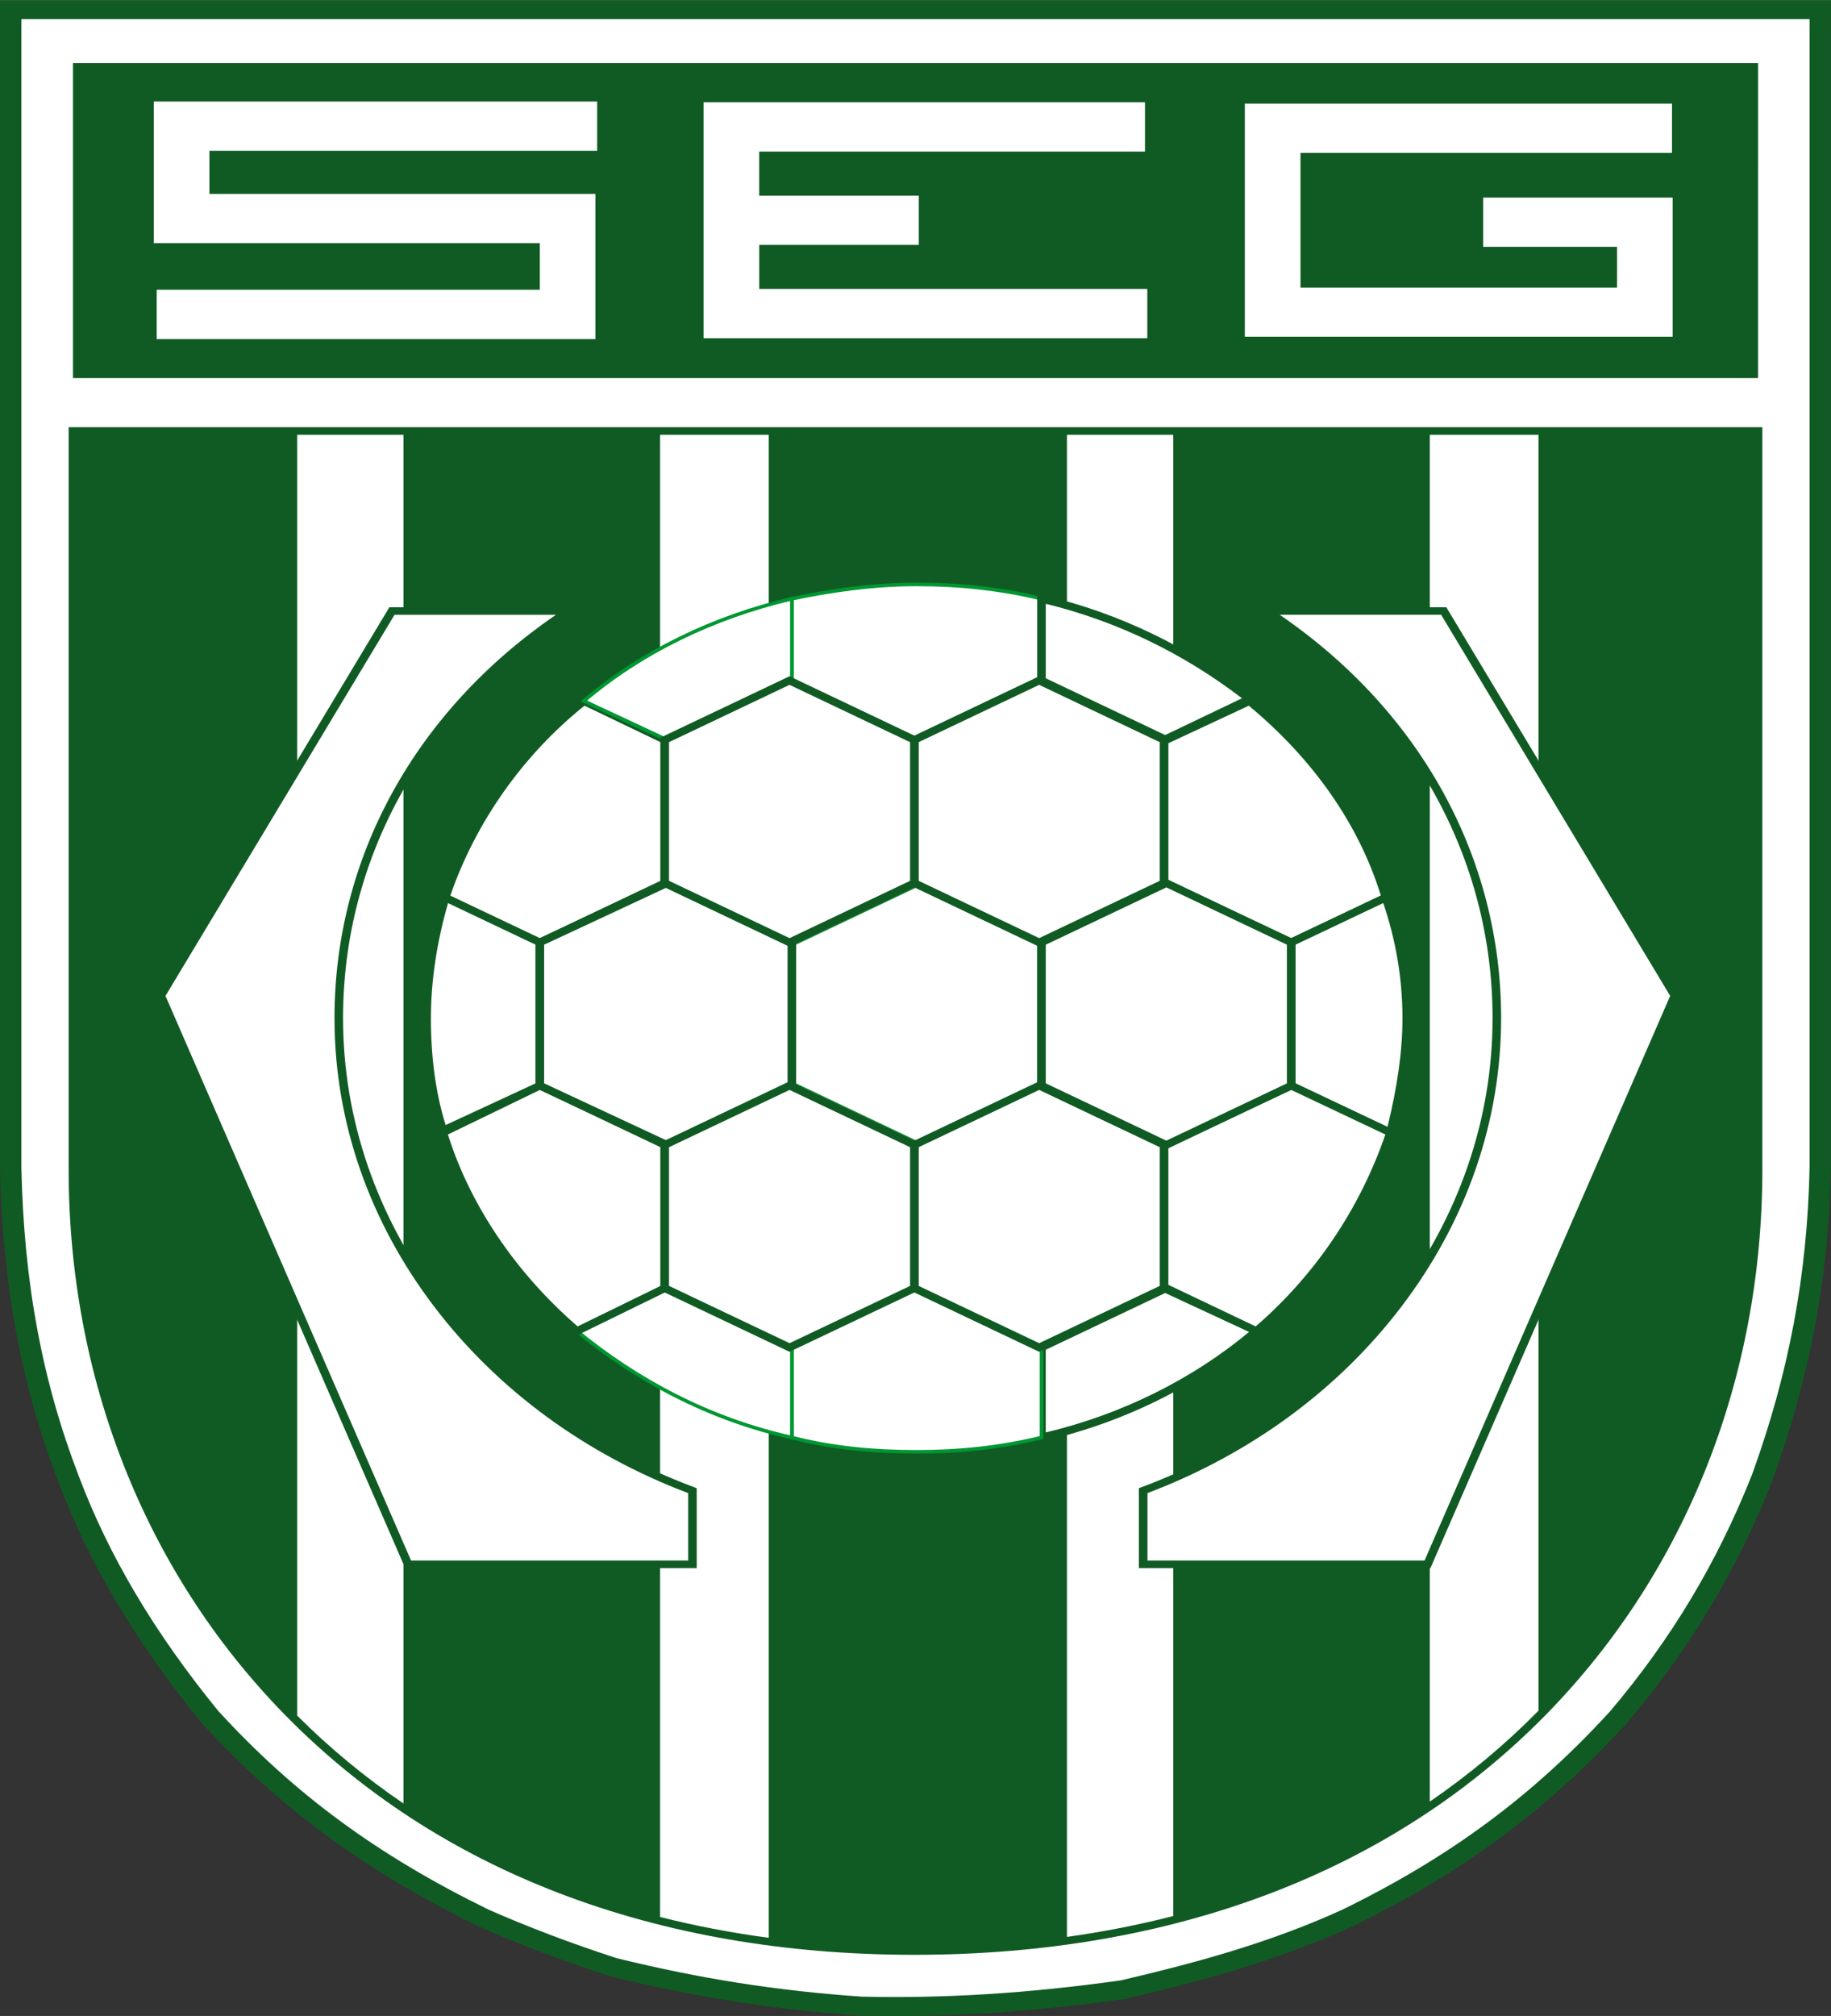 <?xml version="1.0" encoding="UTF-8" standalone="no"?>
<svg
   version="1.1"
   width="1.338in"
   height="1.473in"
   viewBox="0 0 96.365 106.066"
   id="svg43"
   sodipodi:docname="gama.cdr"
   xmlns:inkscape="http://www.inkscape.org/namespaces/inkscape"
   xmlns:sodipodi="http://sodipodi.sourceforge.net/DTD/sodipodi-0.dtd"
   xmlns="http://www.w3.org/2000/svg"
   xmlns:svg="http://www.w3.org/2000/svg">
  <rect x="0" y="0" width="96.365" height="106.066" fill="#333333" stroke="none"/>
  <defs
     id="defs43" />
  <sodipodi:namedview
     id="namedview43"
     pagecolor="#ffffff"
     bordercolor="#000000"
     borderopacity="0.25"
     inkscape:showpageshadow="2"
     inkscape:pageopacity="0.0"
     inkscape:pagecheckerboard="0"
     inkscape:deskcolor="#d1d1d1"
     inkscape:document-units="in" />
  <g
     id="Layer1003"
     transform="translate(-59.818,-61.869)">
    <path
       d="M 155.957,61.869 H 59.818 v 61.42 c 0.132,6.175 1.11,11.434 3.079,16.554 1.62,4.3 4.077,8.436 7.512,12.644 4.112,4.497 8.605,7.802 14.576,10.724 2.107,0.934 4.428,1.815 6.907,2.622 l 0.035,0.011 0.018,0.004 c 4.524,1.11 8.579,1.747 13.145,2.064 l 0.035,0.002 c 4.488,0.102 8.894,-0.174 13.868,-0.869 l 0.045,-0.007 0.022,-0.005 c 3.815,-0.891 7.901,-1.969 11.939,-3.814 5.834,-2.853 10.288,-6.154 14.449,-10.706 3.296,-3.885 5.799,-8.061 7.657,-12.774 1.98,-5.473 2.958,-10.695 3.077,-16.439 l 1e-4,-61.431 z"
       style="fill:#105b24;fill-opacity:1;fill-rule:evenodd;stroke-width:0.941"
       id="path10" />
    <path
       d="m 71.307,151.886 c 3.999,4.372 8.385,7.596 14.207,10.445 2.047,0.906 4.318,1.768 6.75,2.561 4.44,1.089 8.421,1.714 12.902,2.026 4.407,0.1 8.739,-0.172 13.631,-0.854 3.746,-0.875 7.753,-1.934 11.674,-3.725 5.687,-2.782 10.036,-6.005 14.091,-10.441 3.213,-3.788 5.66,-7.873 7.475,-12.477 1.942,-5.366 2.901,-10.495 3.018,-16.132 0,0 0,-59.636 0,-60.423 -0.888,0 -93.224,0 -94.112,0 0,0.787 -1e-4,60.416 -1e-4,60.416 0.13,6.061 1.089,11.221 3.02,16.243 1.584,4.205 3.991,8.254 7.343,12.362 z"
       style="fill:#ffffff;fill-rule:evenodd;stroke-width:0.941"
       id="path11" />
    <path
       d="m 152.345,84.336 h -88.914 v 39.061 c 0,10.96 4.011,21.118 11.293,28.602 8.095,8.32 19.581,12.718 33.216,12.718 13.688,0 25.211,-4.398 33.322,-12.718 7.292,-7.48 11.308,-17.638 11.308,-28.603 V 84.336 Z m -11.557,67.536 c -1.751,1.779 -3.662,3.375 -5.719,4.783 V 84.735 c 2.044,0 3.961,0 5.719,0 z m -24.817,11.902 V 84.735 c 1.89,0 3.759,0 5.594,0 v 77.942 c -1.806,0.463 -3.672,0.83 -5.594,1.097 z M 75.458,152.132 V 84.735 c 1.726,0 3.601,0 5.596,0 v 72.02 c -2.008,-1.364 -3.876,-2.907 -5.596,-4.624 z m 19.1,10.595 V 84.735 c 1.875,0 3.786,0 5.717,0 v 79.086 c -1.965,-0.262 -3.872,-0.627 -5.717,-1.094 z"
       style="fill:#105b24;fill-opacity:1;fill-rule:evenodd;stroke-width:0.941"
       id="path12" />
    <path
       d="M 96.261,140.296 C 85.312,136.208 77.648,126.519 77.648,115.431 c 0,-8.719 4.624,-16.471 11.922,-21.315 v -0.107 h -9.123 l -12.166,20.238 13.018,29.924 h 14.963 z"
       style="fill:#ffffff;fill-rule:evenodd;stroke-width:0.941"
       id="path13" />
    <path
       d="M 89.569,93.809 H 80.311 L 68.033,114.233 81.143,144.37 h 15.343 v -4.207 l -0.138,-0.051 c -5.399,-2.016 -10.003,-5.382 -13.313,-9.735 -3.377,-4.441 -5.162,-9.609 -5.162,-14.946 0,-8.454 4.312,-16.165 11.832,-21.156 l 0.09,-0.06 v -0.406 z m -0.493,0.399 c -7.408,5.073 -11.654,12.78 -11.654,21.223 0,5.416 1.812,10.662 5.239,15.169 3.33,4.38 7.954,7.771 13.374,9.823 0,0.225 0,3.202 0,3.549 -0.432,0 -14.284,0 -14.583,0 -0.11,-0.253 -12.852,-29.543 -12.925,-29.711 0.095,-0.159 11.929,-19.844 12.054,-20.052 0.248,0 7.627,0 8.495,0 z"
       style="fill:#105b24;fill-opacity:1;fill-rule:evenodd;stroke-width:0.941"
       id="path14" />
    <path
       d="m 119.984,140.296 c 10.95,-4.088 18.613,-13.777 18.613,-24.865 0,-8.719 -4.62,-16.471 -11.92,-21.315 v -0.107 h 9.125 l 12.164,20.238 -13.019,29.924 h -14.963 z"
       style="fill:#ffffff;fill-rule:evenodd;stroke-width:0.941"
       id="path15" />
    <path
       d="m 135.801,93.809 h -9.35 v 0.406 l 0.09,0.06 c 7.518,4.989 11.83,12.701 11.83,21.156 0,5.337 -1.785,10.505 -5.162,14.946 -3.31,4.353 -7.914,7.719 -13.313,9.735 l -0.138,0.051 v 4.207 h 15.343 L 148.213,114.234 135.937,93.809 Z m -0.135,0.399 c 0.125,0.208 11.957,19.894 12.053,20.052 -0.073,0.168 -12.817,29.459 -12.927,29.711 -0.298,0 -14.15,0 -14.583,0 0,-0.346 0,-3.324 0,-3.549 5.42,-2.052 10.044,-5.444 13.374,-9.823 3.427,-4.507 5.239,-9.752 5.239,-15.169 0,-8.444 -4.245,-16.152 -11.652,-21.223 0.868,0 8.248,0 8.497,0 z"
       style="fill:#105b24;fill-opacity:1;fill-rule:evenodd;stroke-width:0.941"
       id="path16" />
    <path
       d="m 108.062,122.103 6.569,-3.122 v -7.534 l -6.569,-3.123 -6.569,3.123 v 7.534 z"
       style="fill:#ffffff;fill-rule:evenodd;stroke-width:0.941"
       id="path17" />
    <path
       d="m 107.956,108.149 -6.688,3.179 v 7.772 l 6.794,3.229 6.794,-3.229 v -7.772 l -6.794,-3.23 z m 0.106,0.402 c 0.203,0.096 6.119,2.909 6.343,3.016 0,0.227 0,7.068 0,7.295 -0.225,0.107 -6.141,2.918 -6.343,3.015 -0.203,-0.096 -6.119,-2.908 -6.344,-3.015 0,-0.227 0,-7.068 0,-7.295 0.225,-0.107 6.141,-2.92 6.344,-3.016 z"
       style="fill:#198e39;fill-rule:evenodd;stroke-width:0.941"
       id="path18" />
    <path
       d="m 114.631,93.362 c -2.189,-0.537 -4.379,-0.753 -6.569,-0.753 -2.312,0 -4.501,0.323 -6.569,0.753 v 4.306 l 6.569,3.123 6.569,-3.123 z"
       style="fill:#ffffff;fill-rule:evenodd;stroke:#009732;stroke-width:0.188;stroke-linecap:butt;stroke-linejoin:miter;stroke-dasharray:none"
       id="path19" />
    <path
       d="m 125.581,98.637 c -3.165,-2.476 -6.812,-4.306 -10.95,-5.275 v 4.306 l 6.571,3.123 4.379,-2.046 c 3.284,2.691 5.96,6.243 7.178,10.334 l -4.987,2.368 -6.693,-3.123 v -7.534 z"
       style="fill:#ffffff;fill-rule:evenodd;stroke-width:0.941"
       id="path20" />
    <path
       d="m 114.406,93.362 v 4.425 c 0,0 6.002,2.853 6.449,3.065 0,0.12 0,7.593 0,7.593 l 6.919,3.229 5.249,-2.493 -0.045,-0.152 c -1.142,-3.836 -3.599,-7.394 -7.101,-10.306 0.043,-0.021 0.096,-0.046 0.096,-0.046 l -0.241,-0.189 c -3.307,-2.587 -7.022,-4.377 -11.042,-5.319 l -0.283,-0.066 z m 0.451,0.267 c 3.743,0.918 7.213,2.59 10.326,4.972 -0.49,0.235 -3.752,1.795 -4.042,1.934 -0.314,-0.149 -6.061,-2.881 -6.284,-2.987 0,-0.211 0,-3.463 0,-3.919 z m 6.451,7.338 c 0,0 3.96,-1.85 4.233,-1.977 3.41,2.827 5.807,6.275 6.95,9.991 -0.298,0.141 -4.523,2.148 -4.718,2.241 -0.202,-0.094 -6.238,-2.911 -6.466,-3.017 0,-0.227 0,-6.904 0,-7.237 z"
       style="fill:#105b24;fill-opacity:1;fill-rule:evenodd;stroke-width:0.941"
       id="path21" />
    <path
       d="m 132.759,109.08 c 0.729,2.044 1.096,4.198 1.096,6.351 0,2.044 -0.366,4.091 -0.851,6.027 l -5.231,-2.476 v -7.534 z"
       style="fill:#ffffff;fill-rule:evenodd;stroke-width:0.941"
       id="path22" />
    <path
       d="m 132.652,108.904 -5.105,2.425 v 7.773 l 5.612,2.657 0.064,-0.257 c 0.577,-2.301 0.857,-4.286 0.857,-6.07 0,-2.197 -0.372,-4.354 -1.106,-6.411 l -0.082,-0.229 z m -0.036,0.47 c 0.666,1.948 1.013,3.983 1.013,6.057 0,1.709 -0.256,3.541 -0.787,5.725 -0.47,-0.223 -4.629,-2.191 -4.844,-2.293 0,-0.228 0,-7.068 0,-7.295 0.215,-0.102 4.18,-1.985 4.619,-2.193 z"
       style="fill:#105b24;fill-opacity:1;fill-rule:evenodd;stroke-width:0.941"
       id="path23" />
    <path
       d="m 125.947,131.9 c 3.284,-2.8 5.716,-6.459 7.056,-10.442 l -5.231,-2.476 -6.693,3.122 v 7.537 l 4.868,2.26 c -3.165,2.692 -7.059,4.628 -11.316,5.598 v -4.736 l 6.571,-3.122 z"
       style="fill:#ffffff;fill-rule:evenodd;stroke-width:0.941"
       id="path24" />
    <path
       d="m 127.667,118.805 -6.813,3.178 c 0,0 0,7.476 0,7.596 -0.447,0.212 -6.449,3.064 -6.449,3.064 v 5.113 l 0.281,-0.064 c 4.215,-0.96 8.114,-2.879 11.293,-5.549 3e-4,9e-5 0.005,0.002 0.005,0.002 l 0.344,-0.293 c 0,0 -0.009,-0.004 -0.01,-0.005 3.168,-2.77 5.555,-6.333 6.9,-10.333 l 0.052,-0.156 -5.498,-2.603 z m -6.525,11.089 c 0.294,0.136 3.925,1.823 4.414,2.049 -3.031,2.515 -6.717,4.337 -10.7,5.288 0,-0.461 0,-4.138 0,-4.351 0.223,-0.106 5.977,-2.84 6.286,-2.987 z m 6.629,-10.687 c 0.196,0.093 4.651,2.202 4.958,2.347 -1.347,3.915 -3.703,7.4 -6.825,10.099 -0.281,-0.134 -4.599,-2.19 -4.599,-2.191 0,-0.333 0,-7.012 0,-7.239 0.228,-0.106 6.265,-2.922 6.467,-3.016 z"
       style="fill:#105b24;fill-opacity:1;fill-rule:evenodd;stroke-width:0.941"
       id="path25" />
    <path
       d="m 114.631,137.498 c -2.189,0.537 -4.379,0.753 -6.569,0.753 -2.312,0 -4.501,-0.216 -6.569,-0.753 v -4.736 l 6.569,-3.122 6.569,3.122 z"
       style="fill:#ffffff;fill-rule:evenodd;stroke:#009732;stroke-width:0.188;stroke-linecap:butt;stroke-linejoin:miter;stroke-dasharray:none"
       id="path26" />
    <path
       d="m 90.178,131.9 c 3.163,2.584 6.935,4.628 11.315,5.598 v -4.736 l -6.571,-3.122 z"
       style="fill:#ffffff;fill-rule:evenodd;stroke:#009732;stroke-width:0.188;stroke-linecap:butt;stroke-linejoin:miter;stroke-dasharray:none"
       id="path27" />
    <path
       d="m 83.123,121.458 c 1.216,3.983 3.77,7.642 7.056,10.442 l 4.624,-2.26 v -7.537 l -6.571,-3.122 -5.109,2.368 c -0.609,-1.828 -0.851,-3.875 -0.851,-5.919 0,-2.153 0.364,-4.307 0.974,-6.351 l 4.987,2.368 6.571,-3.123 v -7.534 l -4.259,-2.046 c -3.406,2.691 -5.96,6.351 -7.298,10.334 l 4.987,2.368 v 7.534 z"
       style="fill:#ffffff;fill-rule:evenodd;stroke-width:0.941"
       id="path28" />
    <path
       d="m 90.393,98.596 c -3.325,2.627 -5.897,6.242 -7.277,10.196 -0.002,-8.9e-4 -0.016,-0.008 -0.016,-0.008 0,0 -0.07,0.235 -0.072,0.241 -0.002,0.005 -0.051,0.153 -0.051,0.153 0,0 0.009,0.004 0.01,0.005 -0.621,2.132 -0.941,4.233 -0.941,6.248 0,2.225 0.285,4.212 0.843,5.913 -0.009,0.005 -0.03,0.015 -0.03,0.015 l 0.046,0.151 c 1.189,3.894 3.716,7.636 7.117,10.534 l 0.12,0.102 4.885,-2.388 v -7.774 c 0,0 -6.342,-3.013 -6.571,-3.122 0,-0.227 0,-7.068 0,-7.295 0.229,-0.109 6.571,-3.123 6.571,-3.123 v -7.773 l -4.516,-2.169 z m -7.896,16.834 c 0,-1.951 0.308,-3.986 0.901,-6.052 0.454,0.216 4.394,2.087 4.608,2.189 0,0.227 0,7.064 0,7.294 -0.218,0.101 -4.286,1.987 -4.734,2.195 -0.51,-1.627 -0.776,-3.512 -0.776,-5.625 z m 8.084,-16.441 c 0.263,0.126 3.781,1.816 3.996,1.92 0,0.226 0,7.069 0,7.296 -0.225,0.107 -6.143,2.92 -6.345,3.016 -0.197,-0.093 -4.407,-2.093 -4.713,-2.238 1.334,-3.869 3.833,-7.406 7.062,-9.994 z m -2.348,20.219 c 0.205,0.097 6.119,2.907 6.344,3.014 0,0.227 0,7.076 0,7.3 -0.214,0.104 -4.082,1.995 -4.357,2.13 -3.24,-2.797 -5.655,-6.371 -6.828,-10.098 0.296,-0.143 4.641,-2.25 4.84,-2.346 z"
       style="fill:#105b24;fill-opacity:1;fill-rule:evenodd;stroke-width:0.941"
       id="path29" />
    <path
       d="m 90.543,98.745 c 3.041,-2.584 6.813,-4.414 10.95,-5.383 v 4.306 l -6.571,3.123 z"
       style="fill:#ffffff;fill-rule:evenodd;stroke:#009732;stroke-width:0.188;stroke-linecap:butt;stroke-linejoin:miter;stroke-dasharray:none"
       id="path30" />
    <path
       d="m 114.509,111.448 6.571,-3.123 v -7.534 l -6.571,-3.123 -6.569,3.123 v 7.534 z"
       style="fill:#ffffff;fill-rule:evenodd;stroke-width:0.941"
       id="path31" />
    <path
       d="m 114.402,97.492 -6.688,3.18 v 7.772 l 6.794,3.23 6.796,-3.23 v -7.772 l -6.796,-3.23 z m 0.107,0.402 c 0.203,0.096 6.12,2.909 6.345,3.016 0,0.227 0,7.068 0,7.295 -0.225,0.107 -6.143,2.92 -6.345,3.016 -0.203,-0.096 -6.118,-2.909 -6.343,-3.016 0,-0.227 0,-7.069 0,-7.296 0.225,-0.107 6.141,-2.92 6.343,-3.016 z"
       style="fill:#105b24;fill-opacity:1;fill-rule:evenodd;stroke-width:0.941"
       id="path32" />
    <path
       d="m 114.509,118.982 6.571,3.122 v 7.537 l -6.571,3.122 -6.569,-3.122 v -7.537 z"
       style="fill:#ffffff;fill-rule:evenodd;stroke-width:0.941"
       id="path33" />
    <path
       d="m 114.402,118.806 -6.688,3.178 v 7.775 l 6.794,3.229 6.796,-3.229 v -7.775 l -6.796,-3.229 z m 0.107,0.402 c 0.203,0.096 6.12,2.908 6.345,3.014 0,0.227 0,7.071 0,7.298 -0.225,0.107 -6.143,2.918 -6.345,3.014 -0.203,-0.096 -6.118,-2.908 -6.343,-3.014 0,-0.227 0,-7.071 0,-7.298 0.225,-0.107 6.141,-2.918 6.343,-3.014 z"
       style="fill:#105b24;fill-opacity:1;fill-rule:evenodd;stroke-width:0.941"
       id="path34" />
    <path
       d="m 94.922,122.103 -6.691,-3.122 v -7.534 l 6.691,-3.123 6.571,3.123 v 7.534 z"
       style="fill:#ffffff;fill-rule:evenodd;stroke-width:0.941"
       id="path35" />
    <path
       d="m 94.817,108.148 -6.811,3.179 v 7.774 l 6.917,3.227 6.795,-3.228 v -7.772 l -6.795,-3.229 z m 0.104,0.402 c 0.201,0.096 6.121,2.909 6.346,3.016 0,0.227 0,7.068 0,7.295 -0.225,0.107 -6.146,2.92 -6.346,3.015 -0.202,-0.094 -6.237,-2.91 -6.465,-3.016 0,-0.229 0,-7.064 0,-7.294 0.228,-0.106 6.263,-2.923 6.465,-3.017 z"
       style="fill:#105b24;fill-opacity:1;fill-rule:evenodd;stroke-width:0.941"
       id="path36" />
    <path
       d="m 101.371,111.448 -6.569,-3.123 v -7.534 l 6.569,-3.123 6.569,3.123 v 7.534 z"
       style="fill:#ffffff;fill-rule:evenodd;stroke-width:0.941"
       id="path37" />
    <path
       d="m 101.264,97.492 -6.688,3.18 v 7.772 l 6.794,3.23 6.794,-3.23 v -7.772 l -6.794,-3.23 z m 0.107,0.402 c 0.203,0.096 6.119,2.909 6.344,3.016 0,0.227 0,7.068 0,7.295 -0.225,0.107 -6.141,2.92 -6.344,3.016 -0.203,-0.096 -6.119,-2.909 -6.343,-3.016 0,-0.227 0,-7.069 0,-7.296 0.225,-0.107 6.141,-2.92 6.343,-3.016 z"
       style="fill:#105b24;fill-opacity:1;fill-rule:evenodd;stroke-width:0.941"
       id="path38" />
    <path
       d="m 101.371,118.982 -6.569,3.122 v 7.537 l 6.569,3.122 6.569,-3.122 v -7.537 z"
       style="fill:#ffffff;fill-rule:evenodd;stroke-width:0.941"
       id="path39" />
    <path
       d="m 101.264,118.806 -6.688,3.178 v 7.775 l 6.794,3.229 6.794,-3.229 v -7.775 l -6.794,-3.229 z m 0.107,0.402 c 0.203,0.096 6.119,2.908 6.344,3.014 0,0.227 0,7.071 0,7.298 -0.225,0.107 -6.141,2.918 -6.344,3.014 -0.203,-0.096 -6.119,-2.908 -6.343,-3.014 0,-0.227 0,-7.071 0,-7.298 0.225,-0.107 6.141,-2.918 6.343,-3.014 z"
       style="fill:#105b24;fill-opacity:1;fill-rule:evenodd;stroke-width:0.941"
       id="path40" />
    <path
       d="m 121.201,122.103 6.571,-3.122 v -7.534 l -6.571,-3.123 -6.571,3.123 v 7.534 z"
       style="fill:#ffffff;fill-rule:evenodd;stroke-width:0.941"
       id="path41" />
    <path
       d="m 121.095,108.149 -6.689,3.179 v 7.772 l 6.796,3.229 6.796,-3.229 v -7.772 l -6.796,-3.23 z m 0.107,0.402 c 0.203,0.096 6.12,2.909 6.345,3.016 0,0.227 0,7.068 0,7.295 -0.225,0.107 -6.143,2.918 -6.345,3.015 -0.203,-0.096 -6.12,-2.908 -6.345,-3.015 0,-0.227 0,-7.068 0,-7.295 0.225,-0.107 6.143,-2.92 6.345,-3.016 z"
       style="fill:#105b24;fill-opacity:1;fill-rule:evenodd;stroke-width:0.941"
       id="path42" />
    <path
       d="M 152.345,81.752 H 63.657 V 65.174 h 88.689 z M 99.775,74.744 c 0.219,0 8.399,0 8.399,0 v -2.592 c 0,0 -8.18,0 -8.399,0 0,-0.176 0,-2.142 0,-2.318 0.223,0 20.302,0 20.302,0 V 67.242 H 119.965 96.847 V 79.653 h 23.353 v -2.592 c 0,0 -20.201,0 -20.424,0 0,-0.176 0,-2.142 0,-2.318 z m 38.102,-2.489 v 2.591 c 0,0 6.826,0 7.044,0 0,0.175 0,1.97 0,2.145 -0.221,0 -16.437,0 -16.658,0 0,-0.191 0,-6.896 0,-7.088 0.223,0 19.552,0 19.552,0 v -2.592 h -0.113 -22.369 v 12.271 h 22.515 V 72.255 Z M 67.911,67.2 v 7.453 c 0,0 20.093,0 20.316,0 0,0.177 0,2.273 0,2.451 -0.223,0 -20.163,0 -20.163,0 v 2.592 H 91.156 v -7.634 c 0,0 -20.093,0 -20.316,0 0,-0.176 0,-2.094 0,-2.27 0.223,0 20.406,0 20.406,0 v -2.592 h -0.113 z"
       style="fill:#105b24;fill-opacity:1;fill-rule:evenodd;stroke-width:0.941"
       id="path43" />
  </g>
</svg>
